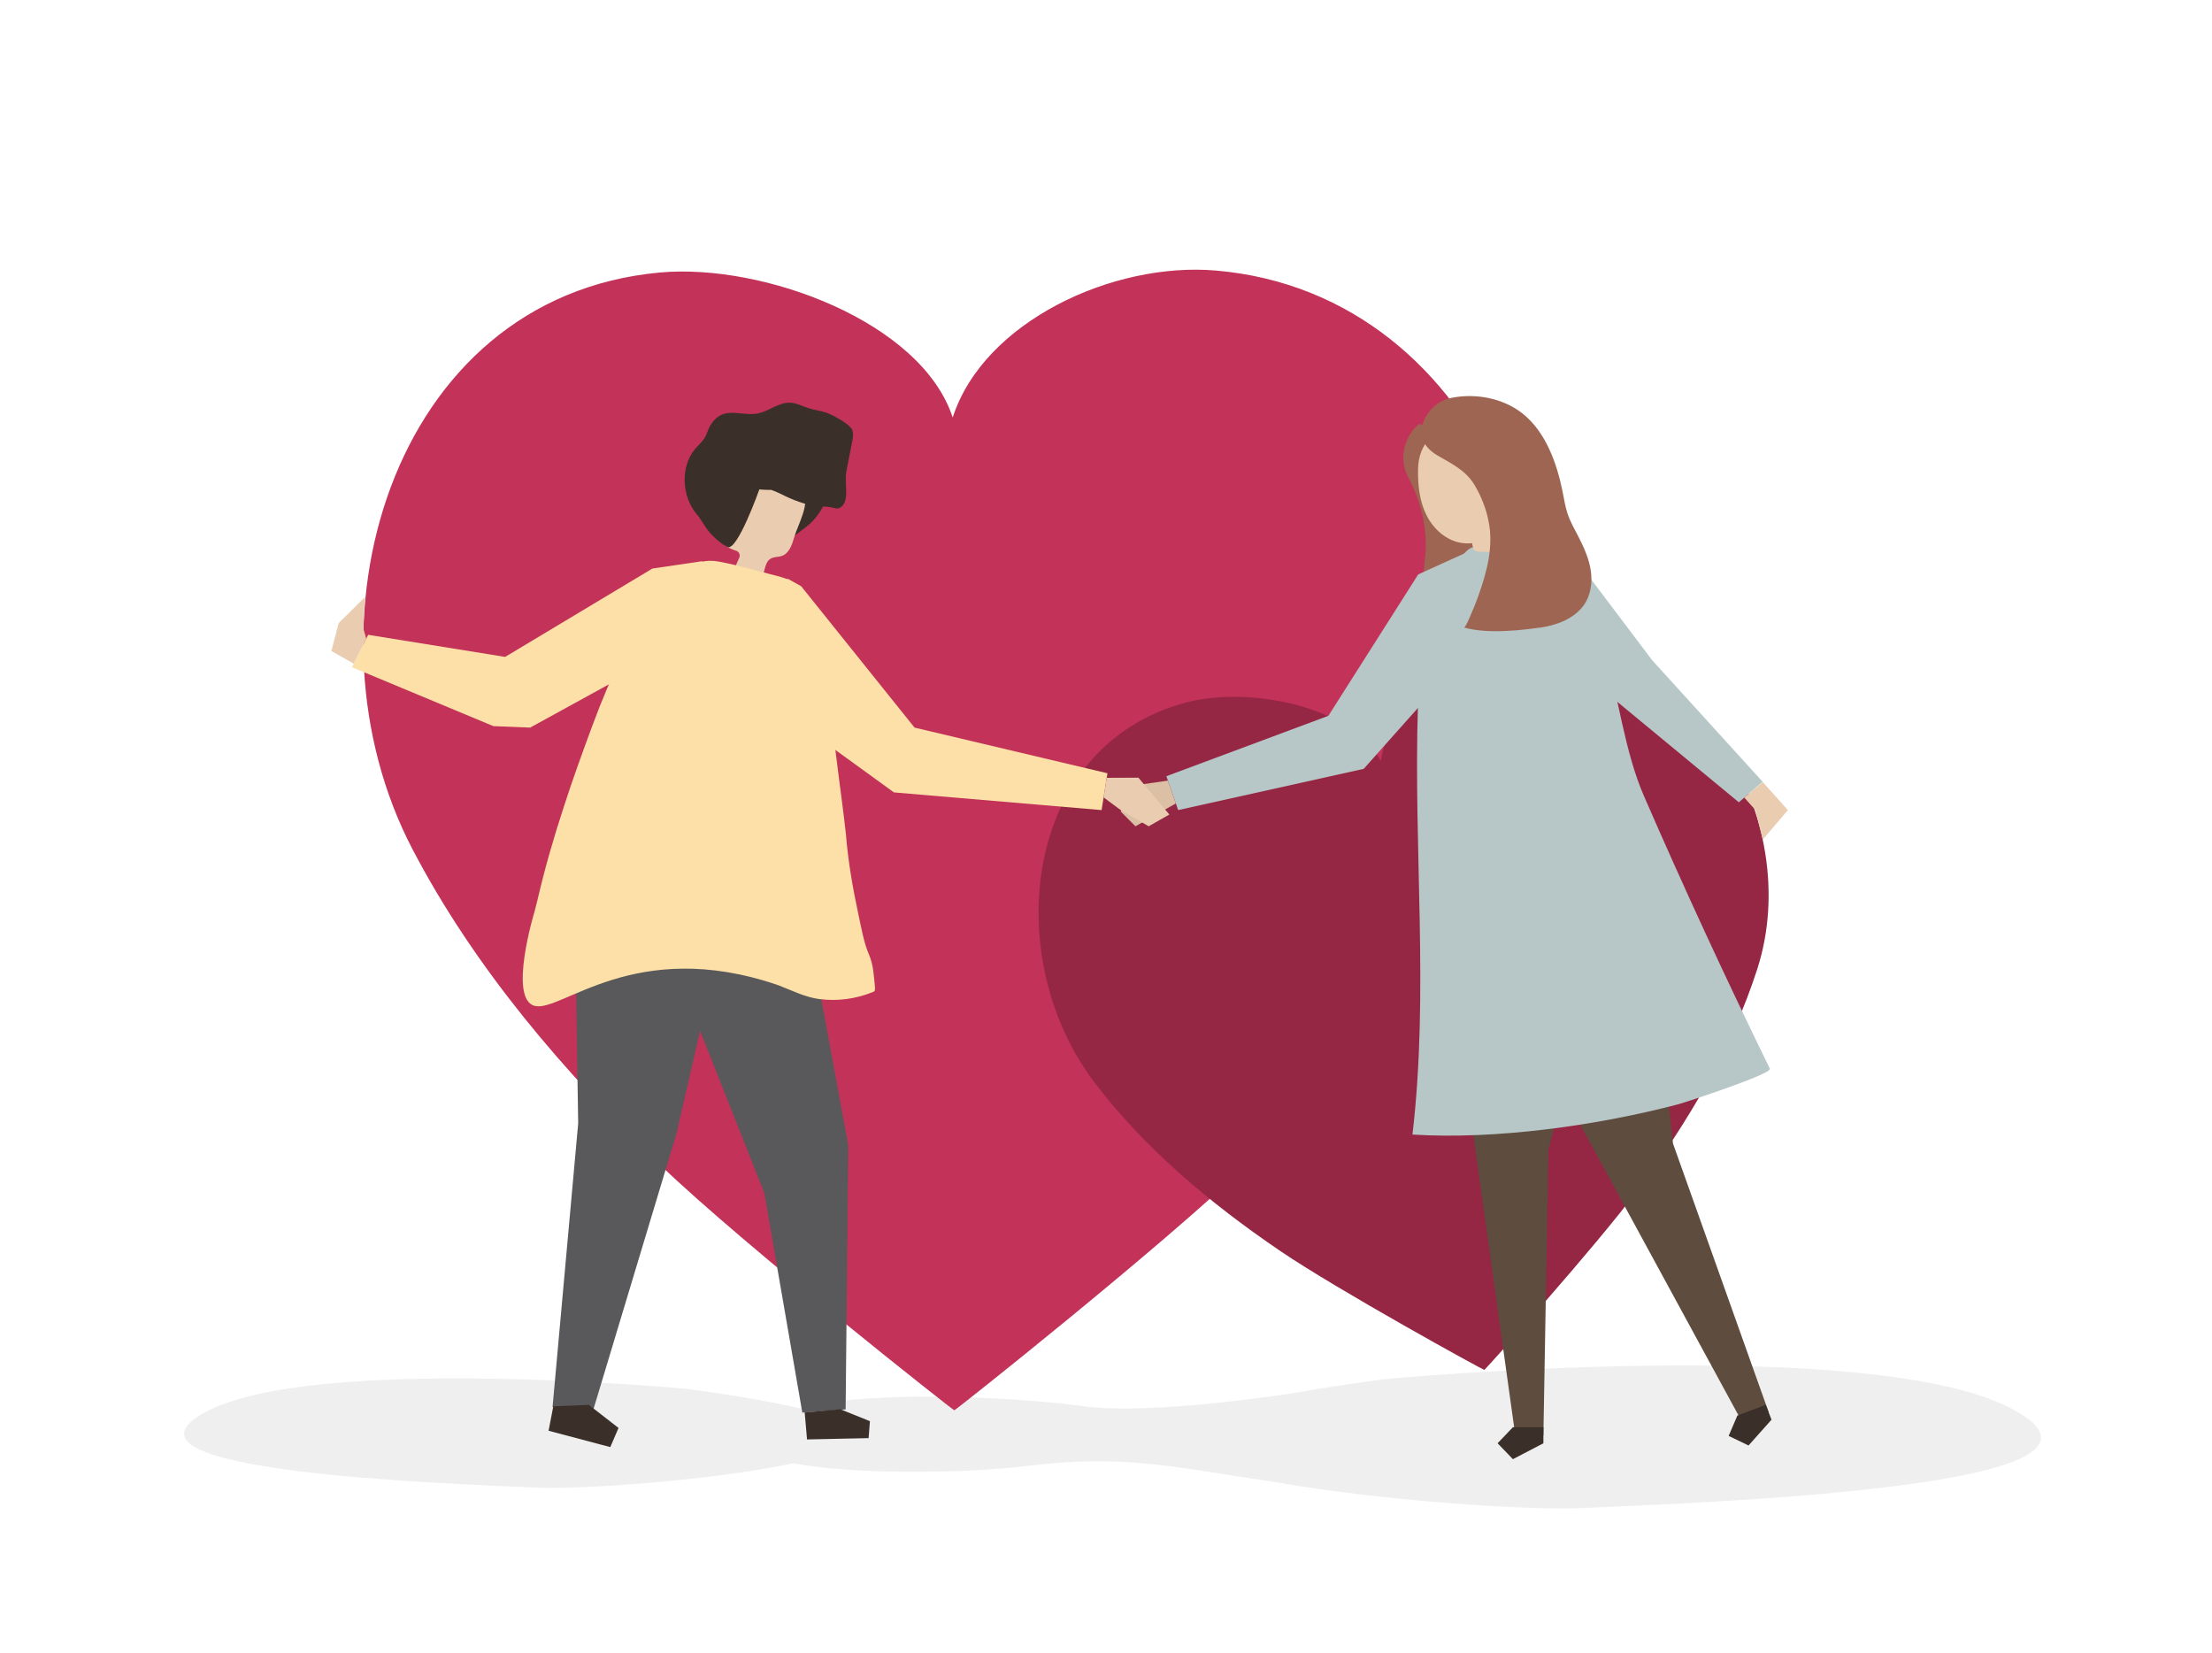 <?xml version="1.0" encoding="UTF-8"?>
<svg xmlns="http://www.w3.org/2000/svg" version="1.1" viewBox="0 0 1502 1122">
  <defs>
    <style>
      .cls-1 {
        fill: #dbc0a5;
      }

      .cls-2 {
        fill: #606060;
        mix-blend-mode: multiply;
        opacity: .1;
      }

      .cls-3 {
        fill: #eacdb0;
      }

      .cls-4 {
        fill: #962744;
      }

      .cls-5 {
        fill: #fce0a7;
      }

      .cls-6 {
        isolation: isolate;
      }

      .cls-7 {
        fill: #fff;
      }

      .cls-8 {
        fill: #59595b;
      }

      .cls-9 {
        fill: #c33258;
      }

      .cls-10 {
        opacity: 0;
      }

      .cls-11 {
        fill: #9e6652;
      }

      .cls-12 {
        fill: #3a3029;
      }

      .cls-13 {
        fill: #b7c7c7;
      }

      .cls-14 {
        display: none;
      }

      .cls-15 {
        fill: #5e4c3e;
      }
    </style>
  </defs>
  <!-- Generator: Adobe Illustrator 28.6.0, SVG Export Plug-In . SVG Version: 1.2.0 Build 709)  -->
  <g class="cls-6">
    <g id="background" class="cls-14">
      <rect class="cls-7" width="1502" height="1122"/>
    </g>
    <g id="shadow">
      <path class="cls-2" d="M1367.7,957.3c-95.1-52.3-428-20.9-428-20.9-23.8,3.2-44.2,6.4-61.8,9.5,0,0-96.3,15.3-142.7,8.8-37.1-5.2-138.9-12.1-192.7,1.4-17.9-4.3-42.8-8.6-75.9-13.1,0,0-254.8-24-327.6,16-72.8,40,158.3,48,224.8,51,31.8,1.4,121.2-5.1,175-16.5,41.9,8,118.4,6.8,159.6,1.7,64.2-7.8,96.4.4,168.8,11.3,70.6,12.3,169.4,19.1,206.8,17.4,86.8-3.9,388.7-14.4,293.6-66.6Z"/>
    </g>
    <g id="object">
      <g>
        <path class="cls-9" d="M825.8,183.7c-70-6.1-158,34.7-178.9,99.8-21.1-65-128.6-104.8-198.6-98.5-184.7,16.7-246.9,240.9-168.3,391.4,42.3,81,103,151.8,169.2,215.4,55.4,53.2,198.4,166.1,198.8,165.7.4.4,143-112.9,198.2-166.4,66-63.8,126.4-134.8,168.5-216,78.1-150.8-4.2-375.4-188.9-391.4Z"/>
        <g class="cls-10">
          <path d="M1014.7,575.1c23.2-44.9,32.3-96.3,28.6-146.8-10.7-1.7-21.8-2.2-33.3-1.3-43.6,3.5-93.3,37.6-99.4,79.7-19.7-37.7-89.7-51-132-39.9-111.6,29.3-126.5,173.2-62.8,257.5,27.7,36.6,62.1,67.9,99.1,95.5,12-10.6,22.7-20.4,31.3-28.7,66-63.8,126.4-134.8,168.5-216Z"/>
        </g>
        <path class="cls-4" d="M1037,437.1c-43.6,3.5-93.3,37.6-99.4,79.7-19.7-37.7-89.7-51-132-39.9-111.6,29.3-126.5,173.2-62.8,257.5,34.3,45.3,78.9,82.5,126,114.6,39.5,26.9,138.8,81.4,139.1,81.1.3.2,76-84.1,104.4-122.5,33.9-45.9,63.6-95.7,81-149.9,32.3-100.6-41.3-229.8-156.3-220.6Z"/>
        <g>
          <polygon class="cls-8" points="545.6 613.1 576 777.6 574.2 956.9 544.8 959.1 519 810 441 613 545.6 613.1"/>
          <polygon class="cls-8" points="501.2 587.4 459.3 769.8 402.6 958 375.2 955.3 392.6 762.7 389.8 584.4 501.2 587.4"/>
          <polygon class="cls-12" points="570.6 956.8 590.7 964.9 589.8 976.4 548 977.3 546.4 959 570.6 956.8"/>
          <polygon class="cls-12" points="399.8 953.8 420 969.5 414.4 982.5 372.5 971.4 375.7 954.8 399.8 953.8"/>
          <g>
            <path class="cls-12" d="M558.6,344.5c-5.9,10-10,12.5-20,19.8,1.9-9.8,4-19.9,5.9-29.7,3.3,1.7,6.6,3.4,9.9,5.1,2,1,4.3,2.5,4.2,4.8Z"/>
            <path class="cls-3" d="M539.1,365.3c2.9-9.8,11.2-23.1,6.3-32.9-5.4-10.9-18.6-15.6-30.8-16.3-9.7-.6-20.6,1.4-26.3,9.3-5.5,7.6-4.1,18-2.5,27.2.7,4.3.3,10.5,2.9,14.1,3.5,5.1,11.1,7.2,11.1,7.2h0c2,.6,3,2.8,2.2,4.7l-2.3,5.2s-2.2,3.7,3.6,6.2h0c4.7.6,9.4,1.2,14.1,1.8,2.2-4.2,1.8-10.1,5.9-12.5,2.3-1.4,5.2-1,7.7-1.9,4.7-1.7,6.7-7.2,8.1-12Z"/>
          </g>
          <path class="cls-5" d="M594.2,671.2c-.8-8-1-15.8-4.1-23-3.5-8-5.1-17.6-7-26.3-3.9-18.1-7.2-36.8-8.7-55.5-2.8-25.5-6.8-50.7-9.2-76.3-1.7-17.7-2.9-35.6-6.7-52.9-3-13.5-9.1-33.7-20-41.7-3.7-2.7-8.1-3.8-12.5-4.9-12.7-3.2-25.5-7.1-38.4-9.4-16.8-3-29.4,9.2-38.7,21.9-21.7,29.5-33.7,54.7-46.8,89.9-6.8,18.4-13.5,36.8-19.5,55.5-6.8,20.8-12.9,41.9-17.8,63.2-.3,1.3-1,4-1.9,7.4,0,0-17.9,58.8,0,63.8,18,5,67.9-47.4,165.3-14.1,9.3,3.5,17.9,8.1,28,9.5,12.2,1.6,24.8,0,36.6-4.8.4-.2.9-.4,1.1-.8.3-.5.2-1.1.2-1.6Z"/>
        </g>
        <g>
          <path class="cls-11" d="M984.2,304c.3-.2.6-.4.9-.5l-.9.4c-.5-.9-1-1.7-1.6-2.6,0,0,0,0,0,0h0c-4.5-6.5-11.3-11.4-19-13.5-7.3,6.1-11.4,15.8-10.6,25.3.3,4,1.5,7.8,3.4,11.3h0s0,0,0,.1c.2.3.3.6.5.9,2.7,5,13.9,27.5,10.7,53.6-3.7,29.7,5.4,37,5.4,37,0,0,27.3,1.4,42.3-6.6,14.6-7.8-10.2-69.7-31.2-105.6Z"/>
          <g>
            <polygon class="cls-15" points="986.7 672.3 1028.9 974.4 1048 974.4 1051.4 780.8 1086.3 644.9 986.7 672.3"/>
            <polygon class="cls-12" points="1048 969 1048 979.9 1027.3 990.7 1016.9 979.9 1027.3 969 1048 969"/>
          </g>
          <g>
            <polygon class="cls-15" points="1037.2 697.7 1183 965.6 1201 958.9 1136 776.4 1120.7 636.9 1037.2 697.7"/>
            <polygon class="cls-12" points="1199 953.8 1202.9 963.9 1187.3 981.4 1173.8 974.9 1179.7 961.1 1199 953.8"/>
          </g>
          <path class="cls-13" d="M997.5,372.8c.3-.2.7-.4,1-.6,2.8-1.4,6-1.7,9.1-1.9,3.3-.2,6.4-.9,9.7-1.3,7.2-.9,14.3-1.8,21.3-3.5,58.4,23,52.1,116.4,77.7,175,27.1,62.3,55.6,124,85.5,185.1,1.7,3.5-57.5,22.9-62.8,24.3-54.2,14.2-123.4,24-179.9,20.4,11.3-96.1.6-193.7,3.7-290.4,1.1-16.9,3.4-33.8,7.6-50.3,2.9-11.5,6.7-22.7,11.7-33.4,2.2-4.6,4.4-9.3,7.4-13.4,2.5-3.6,4.4-7.7,8.2-10.1Z"/>
          <polygon class="cls-13" points="1059.1 365.1 1121.9 448.3 1196.9 530.8 1180.7 544.7 1097.7 476.1 1058 436 1027.2 383.1 1059.1 365.1"/>
          <g>
            <path class="cls-3" d="M962.9,318.4c.7-35.3,44.5-36.6,61.4-11,9.6,14.6,6.1,38.1-6,51.5.2,3.1,1.2,11.5-.7,13.9-2.1,2.6-10.4,1.9-13.6,1.7-.9,0-1.8-.1-2.6-.7-.9-.6-1.4-2.7-1.8-5-2.3.2-4.7.2-7.2-.2-10.5-1.6-19.3-9.6-23.9-19.1-4.7-9.5-5.8-20.4-5.6-31Z"/>
            <path class="cls-11" d="M1045.4,426.1c-8.2,1.2-34.4,4.9-51.4-.1,1.1.3,4.2-7.5,4.6-8.4,2-4.4,3.8-8.9,5.4-13.5,5.7-16.1,10.2-33,6.8-50.1-1.7-8.7-5-17-9.5-24.6-5.9-10-15.5-14.5-25.1-20.1-4.3-2.5-8.2-6-10-10.6-2-5.1-.8-11,1.9-15.7,4.3-7.2,10.1-11.4,18.1-13,16.2-3.1,34.6.4,47.7,10.8,15.7,12.5,23.2,33.6,27.1,52.8,1,5.1,1.8,10.4,3.5,15.4,1.8,5.3,4.6,10.2,7.2,15.2,3.8,7.4,7.3,15.1,8.5,23.3,1.2,8.2-.1,17.1-5,23.7-6.9,9.3-18.7,13.4-29.7,15Z"/>
          </g>
          <polygon class="cls-3" points="1197 531 1214 550 1197 570 1192 550 1184.4 541.5 1197 531"/>
          <polygon class="cls-13" points="996 375 963 390 902 486 792 527 800 550 926 522 983 458 996 375"/>
        </g>
        <polygon class="cls-5" points="477 381 443 386 343 446 250 431 239 453 335 493 360 494 431 455 477 381"/>
        <polygon class="cls-5" points="535 393 544 398 621 494 752 525 748 550 607 538 527 480 510 407 535 393"/>
        <polygon class="cls-1" points="793 530 772 533 761 551 771 561 798.4 545.5 793 530"/>
        <polygon class="cls-3" points="751.5 528.1 773 528 794 553 780 561 761 550 749.4 541.4 751.5 528.1"/>
        <path class="cls-12" d="M579,292.5c-1-4.1-13.6-10.8-17.5-12.2-3.9-1.4-8.2-1.8-12.2-3.1-4.3-1.3-8.3-3.6-12.8-3.8-8.5-.3-15.6,7-24.1,7.6-11.7.9-21.9-5.3-30,7.7-1.5,2.4-2.1,5.2-3.4,7.7-1.7,3.2-4.6,5.6-7,8.4-10.3,12.3-9,32.4,1.2,44.5,3.1,3.6,5.3,8.2,8.4,11.9,3.5,4.2,9.3,8.8,12.4,10.2,6.7,3,21.6-39.1,21.6-39.1,0,0,4.4.4,8.1.3,2.2.8,4.4,1.7,6.6,2.8,8.1,4.2,17.1,7.4,26.1,8.9,1.2.2,2.2-.4,3.4-.4,6.8.4,7.9,2,10.1,1,7.7-3.5,3.2-16.6,4.8-24.9,1.3-6.6,2.6-13.3,3.9-19.9.5-2.5,1-5,.3-7.5Z"/>
        <polygon class="cls-3" points="248.7 433.6 246.7 426.6 247.7 405.5 230 423 225 442 240.2 450.6 248.7 433.6"/>
      </g>
    </g>
  </g>
</svg>